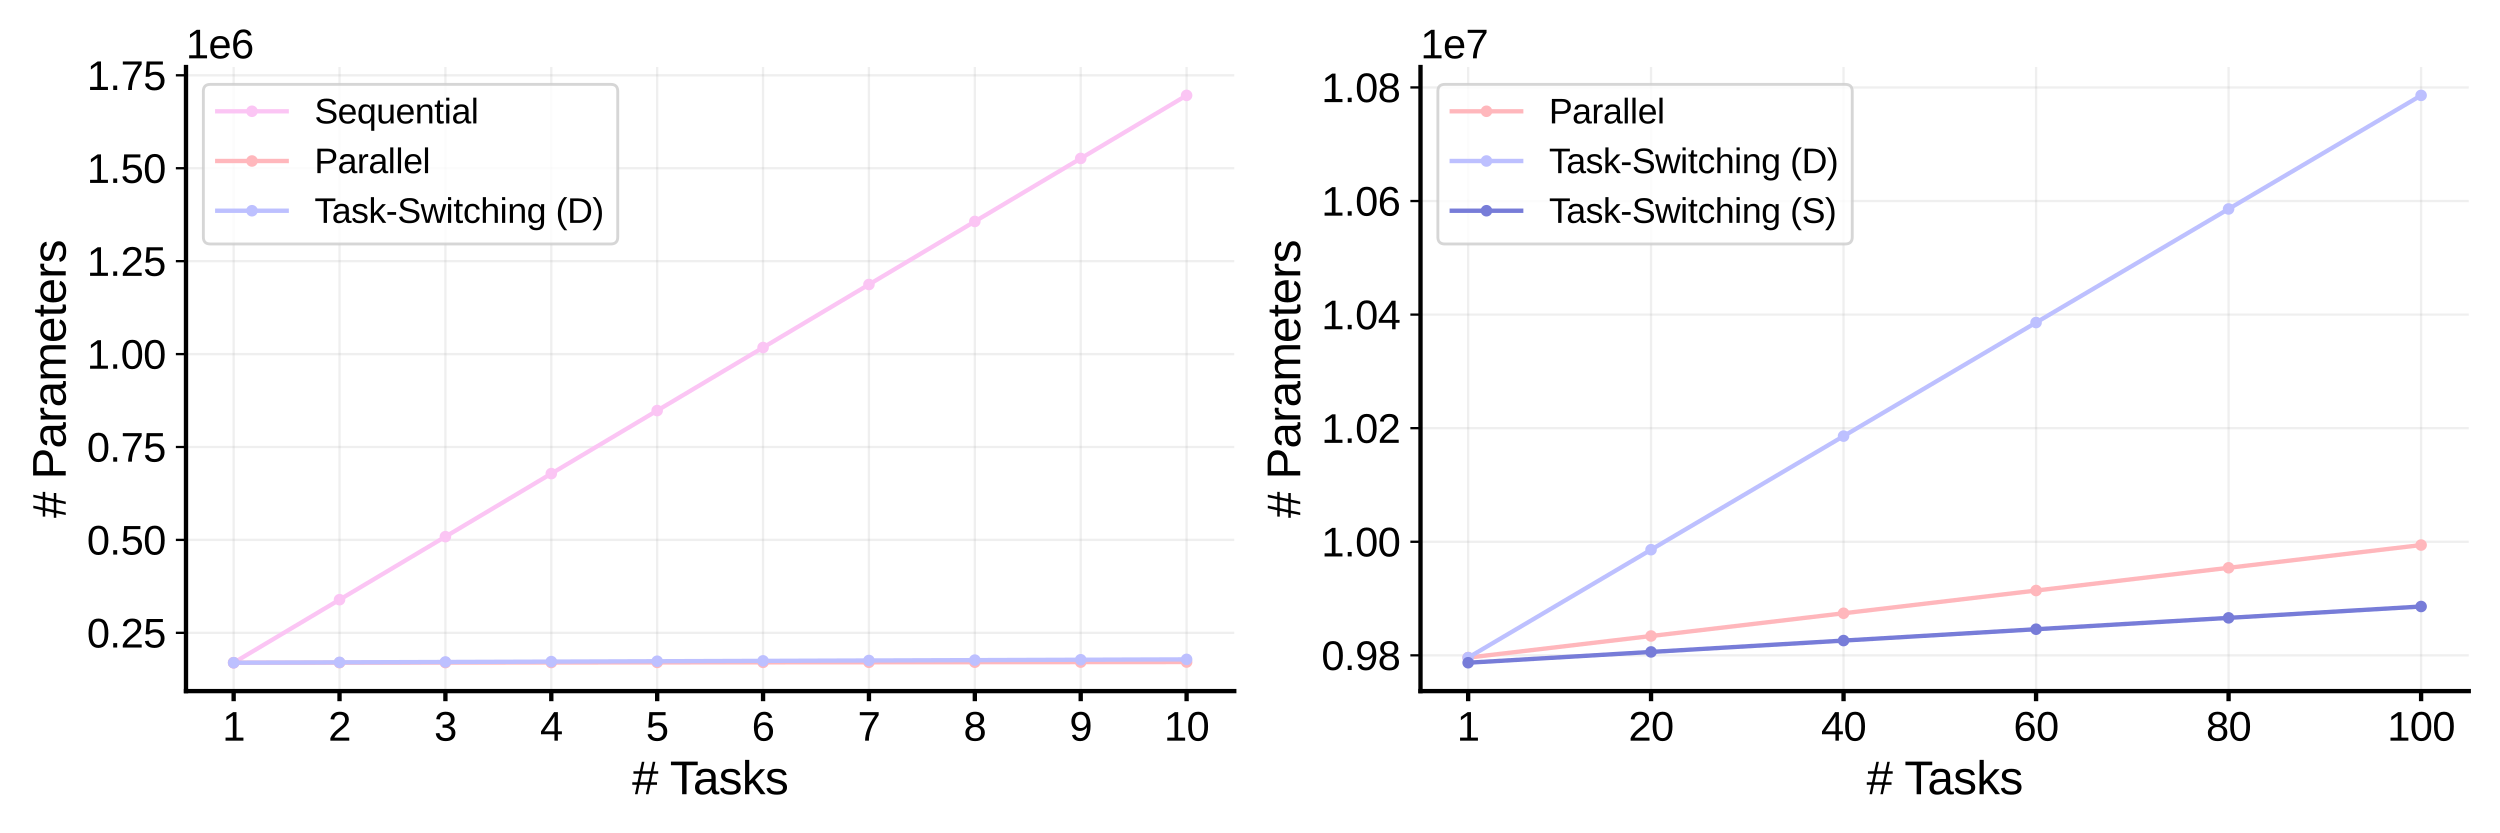 <?xml version="1.0" encoding="utf-8" standalone="no"?>
<!DOCTYPE svg PUBLIC "-//W3C//DTD SVG 1.1//EN"
  "http://www.w3.org/Graphics/SVG/1.1/DTD/svg11.dtd">
<svg xmlns:xlink="http://www.w3.org/1999/xlink" width="864pt" height="288pt" viewBox="0 0 864 288" xmlns="http://www.w3.org/2000/svg" version="1.1">
 <defs>
  <style type="text/css">*{stroke-linejoin: round; stroke-linecap: butt}</style>
 </defs>
 <g id="figure_1">
  <g id="patch_1">
   <path d="M 0 288 
L 864 288 
L 864 0 
L 0 0 
z
" style="fill: #ffffff"/>
  </g>
  <g id="axes_1">
   <g id="patch_2">
    <path d="M 64.28 238.84 
L 426.555 238.84 
L 426.555 23.16 
L 64.28 23.16 
z
" style="fill: #ffffff"/>
   </g>
   <g id="matplotlib.axis_1">
    <g id="xtick_1">
     <g id="line2d_1">
      <path d="M 80.747 238.84 
L 80.747 23.16 
" clip-path="url(#pcd65e4acd0)" style="fill: none; stroke: #b0b0b0; stroke-opacity: 0.2; stroke-width: 0.8; stroke-linecap: square"/>
     </g>
     <g id="line2d_2">
      <defs>
       <path id="m8535c98b7e" d="M 0 0 
L 0 3.5 
" style="stroke: #000000; stroke-width: 1.5"/>
      </defs>
      <g>
       <use xlink:href="#m8535c98b7e" x="80.747" y="238.84" style="stroke: #000000; stroke-width: 1.5"/>
      </g>
     </g>
     <g id="text_1">
      <!-- 1 -->
      <g transform="translate(76.854 255.986) scale(0.14 -0.14)">
       <defs>
        <path id="LiberationSans-31" d="M 488 0 
L 488 478 
L 1609 478 
L 1609 3866 
L 616 3156 
L 616 3688 
L 1656 4403 
L 2175 4403 
L 2175 478 
L 3247 478 
L 3247 0 
L 488 0 
z
" transform="scale(0.016)"/>
       </defs>
       <use xlink:href="#LiberationSans-31"/>
      </g>
     </g>
    </g>
    <g id="xtick_2">
     <g id="line2d_3">
      <path d="M 117.34 238.84 
L 117.34 23.16 
" clip-path="url(#pcd65e4acd0)" style="fill: none; stroke: #b0b0b0; stroke-opacity: 0.2; stroke-width: 0.8; stroke-linecap: square"/>
     </g>
     <g id="line2d_4">
      <g>
       <use xlink:href="#m8535c98b7e" x="117.34" y="238.84" style="stroke: #000000; stroke-width: 1.5"/>
      </g>
     </g>
     <g id="text_2">
      <!-- 2 -->
      <g transform="translate(113.448 255.986) scale(0.14 -0.14)">
       <defs>
        <path id="LiberationSans-32" d="M 322 0 
L 322 397 
Q 481 763 711 1042 
Q 941 1322 1194 1548 
Q 1447 1775 1695 1969 
Q 1944 2163 2144 2356 
Q 2344 2550 2467 2762 
Q 2591 2975 2591 3244 
Q 2591 3606 2378 3806 
Q 2166 4006 1788 4006 
Q 1428 4006 1195 3811 
Q 963 3616 922 3263 
L 347 3316 
Q 409 3844 795 4156 
Q 1181 4469 1788 4469 
Q 2453 4469 2811 4155 
Q 3169 3841 3169 3263 
Q 3169 3006 3051 2753 
Q 2934 2500 2703 2247 
Q 2472 1994 1819 1463 
Q 1459 1169 1246 933 
Q 1034 697 941 478 
L 3238 478 
L 3238 0 
L 322 0 
z
" transform="scale(0.016)"/>
       </defs>
       <use xlink:href="#LiberationSans-32"/>
      </g>
     </g>
    </g>
    <g id="xtick_3">
     <g id="line2d_5">
      <path d="M 153.934 238.84 
L 153.934 23.16 
" clip-path="url(#pcd65e4acd0)" style="fill: none; stroke: #b0b0b0; stroke-opacity: 0.2; stroke-width: 0.8; stroke-linecap: square"/>
     </g>
     <g id="line2d_6">
      <g>
       <use xlink:href="#m8535c98b7e" x="153.934" y="238.84" style="stroke: #000000; stroke-width: 1.5"/>
      </g>
     </g>
     <g id="text_3">
      <!-- 3 -->
      <g transform="translate(150.041 255.986) scale(0.14 -0.14)">
       <defs>
        <path id="LiberationSans-33" d="M 3278 1216 
Q 3278 606 2890 271 
Q 2503 -63 1784 -63 
Q 1116 -63 717 239 
Q 319 541 244 1131 
L 825 1184 
Q 938 403 1784 403 
Q 2209 403 2451 612 
Q 2694 822 2694 1234 
Q 2694 1594 2417 1795 
Q 2141 1997 1619 1997 
L 1300 1997 
L 1300 2484 
L 1606 2484 
Q 2069 2484 2323 2686 
Q 2578 2888 2578 3244 
Q 2578 3597 2370 3801 
Q 2163 4006 1753 4006 
Q 1381 4006 1151 3815 
Q 922 3625 884 3278 
L 319 3322 
Q 381 3863 767 4166 
Q 1153 4469 1759 4469 
Q 2422 4469 2789 4161 
Q 3156 3853 3156 3303 
Q 3156 2881 2920 2617 
Q 2684 2353 2234 2259 
L 2234 2247 
Q 2728 2194 3003 1916 
Q 3278 1638 3278 1216 
z
" transform="scale(0.016)"/>
       </defs>
       <use xlink:href="#LiberationSans-33"/>
      </g>
     </g>
    </g>
    <g id="xtick_4">
     <g id="line2d_7">
      <path d="M 190.527 238.84 
L 190.527 23.16 
" clip-path="url(#pcd65e4acd0)" style="fill: none; stroke: #b0b0b0; stroke-opacity: 0.2; stroke-width: 0.8; stroke-linecap: square"/>
     </g>
     <g id="line2d_8">
      <g>
       <use xlink:href="#m8535c98b7e" x="190.527" y="238.84" style="stroke: #000000; stroke-width: 1.5"/>
      </g>
     </g>
     <g id="text_4">
      <!-- 4 -->
      <g transform="translate(186.635 255.986) scale(0.14 -0.14)">
       <defs>
        <path id="LiberationSans-34" d="M 2753 997 
L 2753 0 
L 2222 0 
L 2222 997 
L 147 997 
L 147 1434 
L 2163 4403 
L 2753 4403 
L 2753 1441 
L 3372 1441 
L 3372 997 
L 2753 997 
z
M 2222 3769 
Q 2216 3750 2134 3603 
Q 2053 3456 2013 3397 
L 884 1734 
L 716 1503 
L 666 1441 
L 2222 1441 
L 2222 3769 
z
" transform="scale(0.016)"/>
       </defs>
       <use xlink:href="#LiberationSans-34"/>
      </g>
     </g>
    </g>
    <g id="xtick_5">
     <g id="line2d_9">
      <path d="M 227.121 238.84 
L 227.121 23.16 
" clip-path="url(#pcd65e4acd0)" style="fill: none; stroke: #b0b0b0; stroke-opacity: 0.2; stroke-width: 0.8; stroke-linecap: square"/>
     </g>
     <g id="line2d_10">
      <g>
       <use xlink:href="#m8535c98b7e" x="227.121" y="238.84" style="stroke: #000000; stroke-width: 1.5"/>
      </g>
     </g>
     <g id="text_5">
      <!-- 5 -->
      <g transform="translate(223.228 255.986) scale(0.14 -0.14)">
       <defs>
        <path id="LiberationSans-35" d="M 3291 1434 
Q 3291 738 2877 337 
Q 2463 -63 1728 -63 
Q 1113 -63 734 206 
Q 356 475 256 984 
L 825 1050 
Q 1003 397 1741 397 
Q 2194 397 2450 670 
Q 2706 944 2706 1422 
Q 2706 1838 2448 2094 
Q 2191 2350 1753 2350 
Q 1525 2350 1328 2278 
Q 1131 2206 934 2034 
L 384 2034 
L 531 4403 
L 3034 4403 
L 3034 3925 
L 1044 3925 
L 959 2528 
Q 1325 2809 1869 2809 
Q 2519 2809 2905 2428 
Q 3291 2047 3291 1434 
z
" transform="scale(0.016)"/>
       </defs>
       <use xlink:href="#LiberationSans-35"/>
      </g>
     </g>
    </g>
    <g id="xtick_6">
     <g id="line2d_11">
      <path d="M 263.714 238.84 
L 263.714 23.16 
" clip-path="url(#pcd65e4acd0)" style="fill: none; stroke: #b0b0b0; stroke-opacity: 0.2; stroke-width: 0.8; stroke-linecap: square"/>
     </g>
     <g id="line2d_12">
      <g>
       <use xlink:href="#m8535c98b7e" x="263.714" y="238.84" style="stroke: #000000; stroke-width: 1.5"/>
      </g>
     </g>
     <g id="text_6">
      <!-- 6 -->
      <g transform="translate(259.822 255.986) scale(0.14 -0.14)">
       <defs>
        <path id="LiberationSans-36" d="M 3278 1441 
Q 3278 744 2900 340 
Q 2522 -63 1856 -63 
Q 1113 -63 719 490 
Q 325 1044 325 2100 
Q 325 3244 734 3856 
Q 1144 4469 1900 4469 
Q 2897 4469 3156 3572 
L 2619 3475 
Q 2453 4013 1894 4013 
Q 1413 4013 1148 3564 
Q 884 3116 884 2266 
Q 1038 2550 1316 2698 
Q 1594 2847 1953 2847 
Q 2563 2847 2920 2465 
Q 3278 2084 3278 1441 
z
M 2706 1416 
Q 2706 1894 2472 2153 
Q 2238 2413 1819 2413 
Q 1425 2413 1183 2183 
Q 941 1953 941 1550 
Q 941 1041 1192 716 
Q 1444 391 1838 391 
Q 2244 391 2475 664 
Q 2706 938 2706 1416 
z
" transform="scale(0.016)"/>
       </defs>
       <use xlink:href="#LiberationSans-36"/>
      </g>
     </g>
    </g>
    <g id="xtick_7">
     <g id="line2d_13">
      <path d="M 300.308 238.84 
L 300.308 23.16 
" clip-path="url(#pcd65e4acd0)" style="fill: none; stroke: #b0b0b0; stroke-opacity: 0.2; stroke-width: 0.8; stroke-linecap: square"/>
     </g>
     <g id="line2d_14">
      <g>
       <use xlink:href="#m8535c98b7e" x="300.308" y="238.84" style="stroke: #000000; stroke-width: 1.5"/>
      </g>
     </g>
     <g id="text_7">
      <!-- 7 -->
      <g transform="translate(296.415 255.986) scale(0.14 -0.14)">
       <defs>
        <path id="LiberationSans-37" d="M 3238 3947 
Q 2563 2916 2284 2331 
Q 2006 1747 1867 1178 
Q 1728 609 1728 0 
L 1141 0 
Q 1141 844 1498 1776 
Q 1856 2709 2694 3925 
L 328 3925 
L 328 4403 
L 3238 4403 
L 3238 3947 
z
" transform="scale(0.016)"/>
       </defs>
       <use xlink:href="#LiberationSans-37"/>
      </g>
     </g>
    </g>
    <g id="xtick_8">
     <g id="line2d_15">
      <path d="M 336.901 238.84 
L 336.901 23.16 
" clip-path="url(#pcd65e4acd0)" style="fill: none; stroke: #b0b0b0; stroke-opacity: 0.2; stroke-width: 0.8; stroke-linecap: square"/>
     </g>
     <g id="line2d_16">
      <g>
       <use xlink:href="#m8535c98b7e" x="336.901" y="238.84" style="stroke: #000000; stroke-width: 1.5"/>
      </g>
     </g>
     <g id="text_8">
      <!-- 8 -->
      <g transform="translate(333.008 255.986) scale(0.14 -0.14)">
       <defs>
        <path id="LiberationSans-38" d="M 3281 1228 
Q 3281 619 2893 278 
Q 2506 -63 1781 -63 
Q 1075 -63 676 271 
Q 278 606 278 1222 
Q 278 1653 525 1947 
Q 772 2241 1156 2303 
L 1156 2316 
Q 797 2400 589 2681 
Q 381 2963 381 3341 
Q 381 3844 757 4156 
Q 1134 4469 1769 4469 
Q 2419 4469 2795 4162 
Q 3172 3856 3172 3334 
Q 3172 2956 2962 2675 
Q 2753 2394 2391 2322 
L 2391 2309 
Q 2813 2241 3047 1952 
Q 3281 1663 3281 1228 
z
M 2588 3303 
Q 2588 4050 1769 4050 
Q 1372 4050 1164 3862 
Q 956 3675 956 3303 
Q 956 2925 1170 2726 
Q 1384 2528 1775 2528 
Q 2172 2528 2380 2711 
Q 2588 2894 2588 3303 
z
M 2697 1281 
Q 2697 1691 2453 1898 
Q 2209 2106 1769 2106 
Q 1341 2106 1100 1882 
Q 859 1659 859 1269 
Q 859 359 1788 359 
Q 2247 359 2472 579 
Q 2697 800 2697 1281 
z
" transform="scale(0.016)"/>
       </defs>
       <use xlink:href="#LiberationSans-38"/>
      </g>
     </g>
    </g>
    <g id="xtick_9">
     <g id="line2d_17">
      <path d="M 373.495 238.84 
L 373.495 23.16 
" clip-path="url(#pcd65e4acd0)" style="fill: none; stroke: #b0b0b0; stroke-opacity: 0.2; stroke-width: 0.8; stroke-linecap: square"/>
     </g>
     <g id="line2d_18">
      <g>
       <use xlink:href="#m8535c98b7e" x="373.495" y="238.84" style="stroke: #000000; stroke-width: 1.5"/>
      </g>
     </g>
     <g id="text_9">
      <!-- 9 -->
      <g transform="translate(369.602 255.986) scale(0.14 -0.14)">
       <defs>
        <path id="LiberationSans-39" d="M 3256 2291 
Q 3256 1156 2842 546 
Q 2428 -63 1663 -63 
Q 1147 -63 836 154 
Q 525 372 391 856 
L 928 941 
Q 1097 391 1672 391 
Q 2156 391 2422 841 
Q 2688 1291 2700 2125 
Q 2575 1844 2272 1673 
Q 1969 1503 1606 1503 
Q 1013 1503 656 1909 
Q 300 2316 300 2988 
Q 300 3678 687 4073 
Q 1075 4469 1766 4469 
Q 2500 4469 2878 3925 
Q 3256 3381 3256 2291 
z
M 2644 2834 
Q 2644 3366 2400 3689 
Q 2156 4013 1747 4013 
Q 1341 4013 1106 3736 
Q 872 3459 872 2988 
Q 872 2506 1106 2226 
Q 1341 1947 1741 1947 
Q 1984 1947 2193 2058 
Q 2403 2169 2523 2372 
Q 2644 2575 2644 2834 
z
" transform="scale(0.016)"/>
       </defs>
       <use xlink:href="#LiberationSans-39"/>
      </g>
     </g>
    </g>
    <g id="xtick_10">
     <g id="line2d_19">
      <path d="M 410.088 238.84 
L 410.088 23.16 
" clip-path="url(#pcd65e4acd0)" style="fill: none; stroke: #b0b0b0; stroke-opacity: 0.2; stroke-width: 0.8; stroke-linecap: square"/>
     </g>
     <g id="line2d_20">
      <g>
       <use xlink:href="#m8535c98b7e" x="410.088" y="238.84" style="stroke: #000000; stroke-width: 1.5"/>
      </g>
     </g>
     <g id="text_10">
      <!-- 10 -->
      <g transform="translate(402.303 255.986) scale(0.14 -0.14)">
       <defs>
        <path id="LiberationSans-30" d="M 3309 2203 
Q 3309 1100 2920 518 
Q 2531 -63 1772 -63 
Q 1013 -63 631 515 
Q 250 1094 250 2203 
Q 250 3338 620 3903 
Q 991 4469 1791 4469 
Q 2569 4469 2939 3897 
Q 3309 3325 3309 2203 
z
M 2738 2203 
Q 2738 3156 2517 3584 
Q 2297 4013 1791 4013 
Q 1272 4013 1045 3591 
Q 819 3169 819 2203 
Q 819 1266 1048 831 
Q 1278 397 1778 397 
Q 2275 397 2506 840 
Q 2738 1284 2738 2203 
z
" transform="scale(0.016)"/>
       </defs>
       <use xlink:href="#LiberationSans-31"/>
       <use xlink:href="#LiberationSans-30" x="55.615"/>
      </g>
     </g>
    </g>
    <g id="text_11">
     <!-- # Tasks -->
     <g transform="translate(218.441 274.486) scale(0.16 -0.16)">
      <defs>
       <path id="LiberationSans-23" d="M 2800 2766 
L 2556 1613 
L 3369 1613 
L 3369 1275 
L 2484 1275 
L 2209 0 
L 1866 0 
L 2134 1275 
L 1000 1275 
L 738 0 
L 394 0 
L 656 1275 
L 28 1275 
L 28 1613 
L 731 1613 
L 975 2766 
L 188 2766 
L 188 3103 
L 1044 3103 
L 1322 4378 
L 1666 4378 
L 1391 3103 
L 2525 3103 
L 2800 4378 
L 3144 4378 
L 2869 3103 
L 3528 3103 
L 3528 2766 
L 2800 2766 
z
M 1328 2766 
L 1078 1613 
L 2209 1613 
L 2453 2766 
L 1328 2766 
z
" transform="scale(0.016)"/>
       <path id="LiberationSans-20" transform="scale(0.016)"/>
       <path id="LiberationSans-54" d="M 2250 3916 
L 2250 0 
L 1656 0 
L 1656 3916 
L 144 3916 
L 144 4403 
L 3763 4403 
L 3763 3916 
L 2250 3916 
z
" transform="scale(0.016)"/>
       <path id="LiberationSans-61" d="M 1294 -63 
Q 784 -63 528 206 
Q 272 475 272 944 
Q 272 1469 617 1750 
Q 963 2031 1731 2050 
L 2491 2063 
L 2491 2247 
Q 2491 2659 2316 2837 
Q 2141 3016 1766 3016 
Q 1388 3016 1216 2887 
Q 1044 2759 1009 2478 
L 422 2531 
Q 566 3444 1778 3444 
Q 2416 3444 2737 3151 
Q 3059 2859 3059 2306 
L 3059 850 
Q 3059 600 3125 473 
Q 3191 347 3375 347 
Q 3456 347 3559 369 
L 3559 19 
Q 3347 -31 3125 -31 
Q 2813 -31 2670 133 
Q 2528 297 2509 647 
L 2491 647 
Q 2275 259 1989 98 
Q 1703 -63 1294 -63 
z
M 1422 359 
Q 1731 359 1972 500 
Q 2213 641 2352 886 
Q 2491 1131 2491 1391 
L 2491 1669 
L 1875 1656 
Q 1478 1650 1273 1575 
Q 1069 1500 959 1344 
Q 850 1188 850 934 
Q 850 659 998 509 
Q 1147 359 1422 359 
z
" transform="scale(0.016)"/>
       <path id="LiberationSans-73" d="M 2969 934 
Q 2969 456 2608 196 
Q 2247 -63 1597 -63 
Q 966 -63 623 145 
Q 281 353 178 794 
L 675 891 
Q 747 619 972 492 
Q 1197 366 1597 366 
Q 2025 366 2223 497 
Q 2422 628 2422 891 
Q 2422 1091 2284 1216 
Q 2147 1341 1841 1422 
L 1438 1528 
Q 953 1653 748 1773 
Q 544 1894 428 2066 
Q 313 2238 313 2488 
Q 313 2950 642 3192 
Q 972 3434 1603 3434 
Q 2163 3434 2492 3237 
Q 2822 3041 2909 2606 
L 2403 2544 
Q 2356 2769 2151 2889 
Q 1947 3009 1603 3009 
Q 1222 3009 1040 2893 
Q 859 2778 859 2544 
Q 859 2400 934 2306 
Q 1009 2213 1156 2147 
Q 1303 2081 1775 1966 
Q 2222 1853 2419 1758 
Q 2616 1663 2730 1547 
Q 2844 1431 2906 1279 
Q 2969 1128 2969 934 
z
" transform="scale(0.016)"/>
       <path id="LiberationSans-6b" d="M 2550 0 
L 1406 1544 
L 994 1203 
L 994 0 
L 431 0 
L 431 4638 
L 994 4638 
L 994 1741 
L 2478 3381 
L 3138 3381 
L 1766 1928 
L 3209 0 
L 2550 0 
z
" transform="scale(0.016)"/>
      </defs>
      <use xlink:href="#LiberationSans-23"/>
      <use xlink:href="#LiberationSans-20" x="55.615"/>
      <use xlink:href="#LiberationSans-54" x="81.648"/>
      <use xlink:href="#LiberationSans-61" x="131.607"/>
      <use xlink:href="#LiberationSans-73" x="187.223"/>
      <use xlink:href="#LiberationSans-6b" x="237.223"/>
      <use xlink:href="#LiberationSans-73" x="287.223"/>
     </g>
    </g>
   </g>
   <g id="matplotlib.axis_2">
    <g id="ytick_1">
     <g id="line2d_21">
      <path d="M 64.28 218.709 
L 426.555 218.709 
" clip-path="url(#pcd65e4acd0)" style="fill: none; stroke: #b0b0b0; stroke-opacity: 0.2; stroke-width: 0.8; stroke-linecap: square"/>
     </g>
     <g id="line2d_22">
      <defs>
       <path id="m7883a341b0" d="M 0 0 
L -3.5 0 
" style="stroke: #000000; stroke-width: 0.8"/>
      </defs>
      <g>
       <use xlink:href="#m7883a341b0" x="64.28" y="218.709" style="stroke: #000000; stroke-width: 0.8"/>
      </g>
     </g>
     <g id="text_12">
      <!-- 0.25 -->
      <g transform="translate(30.035 223.782) scale(0.14 -0.14)">
       <defs>
        <path id="LiberationSans-2e" d="M 584 0 
L 584 684 
L 1194 684 
L 1194 0 
L 584 0 
z
" transform="scale(0.016)"/>
       </defs>
       <use xlink:href="#LiberationSans-30"/>
       <use xlink:href="#LiberationSans-2e" x="55.615"/>
       <use xlink:href="#LiberationSans-32" x="83.398"/>
       <use xlink:href="#LiberationSans-35" x="139.014"/>
      </g>
     </g>
    </g>
    <g id="ytick_2">
     <g id="line2d_23">
      <path d="M 64.28 186.596 
L 426.555 186.596 
" clip-path="url(#pcd65e4acd0)" style="fill: none; stroke: #b0b0b0; stroke-opacity: 0.2; stroke-width: 0.8; stroke-linecap: square"/>
     </g>
     <g id="line2d_24">
      <g>
       <use xlink:href="#m7883a341b0" x="64.28" y="186.596" style="stroke: #000000; stroke-width: 0.8"/>
      </g>
     </g>
     <g id="text_13">
      <!-- 0.50 -->
      <g transform="translate(30.035 191.668) scale(0.14 -0.14)">
       <use xlink:href="#LiberationSans-30"/>
       <use xlink:href="#LiberationSans-2e" x="55.615"/>
       <use xlink:href="#LiberationSans-35" x="83.398"/>
       <use xlink:href="#LiberationSans-30" x="139.014"/>
      </g>
     </g>
    </g>
    <g id="ytick_3">
     <g id="line2d_25">
      <path d="M 64.28 154.482 
L 426.555 154.482 
" clip-path="url(#pcd65e4acd0)" style="fill: none; stroke: #b0b0b0; stroke-opacity: 0.2; stroke-width: 0.8; stroke-linecap: square"/>
     </g>
     <g id="line2d_26">
      <g>
       <use xlink:href="#m7883a341b0" x="64.28" y="154.482" style="stroke: #000000; stroke-width: 0.8"/>
      </g>
     </g>
     <g id="text_14">
      <!-- 0.75 -->
      <g transform="translate(30.035 159.555) scale(0.14 -0.14)">
       <use xlink:href="#LiberationSans-30"/>
       <use xlink:href="#LiberationSans-2e" x="55.615"/>
       <use xlink:href="#LiberationSans-37" x="83.398"/>
       <use xlink:href="#LiberationSans-35" x="139.014"/>
      </g>
     </g>
    </g>
    <g id="ytick_4">
     <g id="line2d_27">
      <path d="M 64.28 122.369 
L 426.555 122.369 
" clip-path="url(#pcd65e4acd0)" style="fill: none; stroke: #b0b0b0; stroke-opacity: 0.2; stroke-width: 0.8; stroke-linecap: square"/>
     </g>
     <g id="line2d_28">
      <g>
       <use xlink:href="#m7883a341b0" x="64.28" y="122.369" style="stroke: #000000; stroke-width: 0.8"/>
      </g>
     </g>
     <g id="text_15">
      <!-- 1.00 -->
      <g transform="translate(30.035 127.442) scale(0.14 -0.14)">
       <use xlink:href="#LiberationSans-31"/>
       <use xlink:href="#LiberationSans-2e" x="55.615"/>
       <use xlink:href="#LiberationSans-30" x="83.398"/>
       <use xlink:href="#LiberationSans-30" x="139.014"/>
      </g>
     </g>
    </g>
    <g id="ytick_5">
     <g id="line2d_29">
      <path d="M 64.28 90.256 
L 426.555 90.256 
" clip-path="url(#pcd65e4acd0)" style="fill: none; stroke: #b0b0b0; stroke-opacity: 0.2; stroke-width: 0.8; stroke-linecap: square"/>
     </g>
     <g id="line2d_30">
      <g>
       <use xlink:href="#m7883a341b0" x="64.28" y="90.256" style="stroke: #000000; stroke-width: 0.8"/>
      </g>
     </g>
     <g id="text_16">
      <!-- 1.25 -->
      <g transform="translate(30.035 95.329) scale(0.14 -0.14)">
       <use xlink:href="#LiberationSans-31"/>
       <use xlink:href="#LiberationSans-2e" x="55.615"/>
       <use xlink:href="#LiberationSans-32" x="83.398"/>
       <use xlink:href="#LiberationSans-35" x="139.014"/>
      </g>
     </g>
    </g>
    <g id="ytick_6">
     <g id="line2d_31">
      <path d="M 64.28 58.143 
L 426.555 58.143 
" clip-path="url(#pcd65e4acd0)" style="fill: none; stroke: #b0b0b0; stroke-opacity: 0.2; stroke-width: 0.8; stroke-linecap: square"/>
     </g>
     <g id="line2d_32">
      <g>
       <use xlink:href="#m7883a341b0" x="64.28" y="58.143" style="stroke: #000000; stroke-width: 0.8"/>
      </g>
     </g>
     <g id="text_17">
      <!-- 1.50 -->
      <g transform="translate(30.035 63.216) scale(0.14 -0.14)">
       <use xlink:href="#LiberationSans-31"/>
       <use xlink:href="#LiberationSans-2e" x="55.615"/>
       <use xlink:href="#LiberationSans-35" x="83.398"/>
       <use xlink:href="#LiberationSans-30" x="139.014"/>
      </g>
     </g>
    </g>
    <g id="ytick_7">
     <g id="line2d_33">
      <path d="M 64.28 26.03 
L 426.555 26.03 
" clip-path="url(#pcd65e4acd0)" style="fill: none; stroke: #b0b0b0; stroke-opacity: 0.2; stroke-width: 0.8; stroke-linecap: square"/>
     </g>
     <g id="line2d_34">
      <g>
       <use xlink:href="#m7883a341b0" x="64.28" y="26.03" style="stroke: #000000; stroke-width: 0.8"/>
      </g>
     </g>
     <g id="text_18">
      <!-- 1.75 -->
      <g transform="translate(30.035 31.103) scale(0.14 -0.14)">
       <use xlink:href="#LiberationSans-31"/>
       <use xlink:href="#LiberationSans-2e" x="55.615"/>
       <use xlink:href="#LiberationSans-37" x="83.398"/>
       <use xlink:href="#LiberationSans-35" x="139.014"/>
      </g>
     </g>
    </g>
    <g id="text_19">
     <!-- # Parameters -->
     <g transform="translate(22.715 179.016) rotate(-90) scale(0.16 -0.16)">
      <defs>
       <path id="LiberationSans-50" d="M 3931 3078 
Q 3931 2453 3523 2084 
Q 3116 1716 2416 1716 
L 1122 1716 
L 1122 0 
L 525 0 
L 525 4403 
L 2378 4403 
Q 3119 4403 3525 4056 
Q 3931 3709 3931 3078 
z
M 3331 3072 
Q 3331 3925 2306 3925 
L 1122 3925 
L 1122 2188 
L 2331 2188 
Q 3331 2188 3331 3072 
z
" transform="scale(0.016)"/>
       <path id="LiberationSans-72" d="M 444 0 
L 444 2594 
Q 444 2950 425 3381 
L 956 3381 
Q 981 2806 981 2691 
L 994 2691 
Q 1128 3125 1303 3284 
Q 1478 3444 1797 3444 
Q 1909 3444 2025 3413 
L 2025 2897 
Q 1913 2928 1725 2928 
Q 1375 2928 1190 2626 
Q 1006 2325 1006 1763 
L 1006 0 
L 444 0 
z
" transform="scale(0.016)"/>
       <path id="LiberationSans-6d" d="M 2400 0 
L 2400 2144 
Q 2400 2634 2265 2821 
Q 2131 3009 1781 3009 
Q 1422 3009 1212 2734 
Q 1003 2459 1003 1959 
L 1003 0 
L 444 0 
L 444 2659 
Q 444 3250 425 3381 
L 956 3381 
Q 959 3366 962 3297 
Q 966 3228 970 3139 
Q 975 3050 981 2803 
L 991 2803 
Q 1172 3163 1406 3303 
Q 1641 3444 1978 3444 
Q 2363 3444 2586 3291 
Q 2809 3138 2897 2803 
L 2906 2803 
Q 3081 3144 3329 3294 
Q 3578 3444 3931 3444 
Q 4444 3444 4676 3166 
Q 4909 2888 4909 2253 
L 4909 0 
L 4353 0 
L 4353 2144 
Q 4353 2634 4218 2821 
Q 4084 3009 3734 3009 
Q 3366 3009 3161 2736 
Q 2956 2463 2956 1959 
L 2956 0 
L 2400 0 
z
" transform="scale(0.016)"/>
       <path id="LiberationSans-65" d="M 863 1572 
Q 863 991 1103 675 
Q 1344 359 1806 359 
Q 2172 359 2392 506 
Q 2613 653 2691 878 
L 3184 738 
Q 2881 -63 1806 -63 
Q 1056 -63 664 384 
Q 272 831 272 1713 
Q 272 2550 664 2997 
Q 1056 3444 1784 3444 
Q 3275 3444 3275 1647 
L 3275 1572 
L 863 1572 
z
M 2694 2003 
Q 2647 2538 2422 2783 
Q 2197 3028 1775 3028 
Q 1366 3028 1127 2754 
Q 888 2481 869 2003 
L 2694 2003 
z
" transform="scale(0.016)"/>
       <path id="LiberationSans-74" d="M 1731 25 
Q 1453 -50 1163 -50 
Q 488 -50 488 716 
L 488 2972 
L 97 2972 
L 97 3381 
L 509 3381 
L 675 4138 
L 1050 4138 
L 1050 3381 
L 1675 3381 
L 1675 2972 
L 1050 2972 
L 1050 838 
Q 1050 594 1129 495 
Q 1209 397 1406 397 
Q 1519 397 1731 441 
L 1731 25 
z
" transform="scale(0.016)"/>
      </defs>
      <use xlink:href="#LiberationSans-23"/>
      <use xlink:href="#LiberationSans-20" x="55.615"/>
      <use xlink:href="#LiberationSans-50" x="83.398"/>
      <use xlink:href="#LiberationSans-61" x="150.098"/>
      <use xlink:href="#LiberationSans-72" x="205.713"/>
      <use xlink:href="#LiberationSans-61" x="239.014"/>
      <use xlink:href="#LiberationSans-6d" x="294.629"/>
      <use xlink:href="#LiberationSans-65" x="377.93"/>
      <use xlink:href="#LiberationSans-74" x="433.545"/>
      <use xlink:href="#LiberationSans-65" x="461.328"/>
      <use xlink:href="#LiberationSans-72" x="516.943"/>
      <use xlink:href="#LiberationSans-73" x="550.244"/>
     </g>
    </g>
    <g id="text_20">
     <!-- 1e6 -->
     <g transform="translate(64.28 20.16) scale(0.14 -0.14)">
      <use xlink:href="#LiberationSans-31"/>
      <use xlink:href="#LiberationSans-65" x="55.615"/>
      <use xlink:href="#LiberationSans-36" x="111.23"/>
     </g>
    </g>
   </g>
   <g id="line2d_35">
    <path d="M 80.747 229.036 
L 117.34 207.25 
L 153.934 185.464 
L 190.527 163.679 
L 227.121 141.893 
L 263.714 120.107 
L 300.308 98.321 
L 336.901 76.535 
L 373.495 54.749 
L 410.088 32.964 
" clip-path="url(#pcd65e4acd0)" style="fill: none; stroke: #fbc5f4; stroke-width: 1.5; stroke-linecap: square"/>
    <defs>
     <path id="m18245964f3" d="M 0 1.5 
C 0.398 1.5 0.779 1.342 1.061 1.061 
C 1.342 0.779 1.5 0.398 1.5 0 
C 1.5 -0.398 1.342 -0.779 1.061 -1.061 
C 0.779 -1.342 0.398 -1.5 0 -1.5 
C -0.398 -1.5 -0.779 -1.342 -1.061 -1.061 
C -1.342 -0.779 -1.5 -0.398 -1.5 0 
C -1.5 0.398 -1.342 0.779 -1.061 1.061 
C -0.779 1.342 -0.398 1.5 0 1.5 
z
" style="stroke: #fbc5f4"/>
    </defs>
    <g clip-path="url(#pcd65e4acd0)">
     <use xlink:href="#m18245964f3" x="80.747" y="229.036" style="fill: #fbc5f4; stroke: #fbc5f4"/>
     <use xlink:href="#m18245964f3" x="117.34" y="207.25" style="fill: #fbc5f4; stroke: #fbc5f4"/>
     <use xlink:href="#m18245964f3" x="153.934" y="185.464" style="fill: #fbc5f4; stroke: #fbc5f4"/>
     <use xlink:href="#m18245964f3" x="190.527" y="163.679" style="fill: #fbc5f4; stroke: #fbc5f4"/>
     <use xlink:href="#m18245964f3" x="227.121" y="141.893" style="fill: #fbc5f4; stroke: #fbc5f4"/>
     <use xlink:href="#m18245964f3" x="263.714" y="120.107" style="fill: #fbc5f4; stroke: #fbc5f4"/>
     <use xlink:href="#m18245964f3" x="300.308" y="98.321" style="fill: #fbc5f4; stroke: #fbc5f4"/>
     <use xlink:href="#m18245964f3" x="336.901" y="76.535" style="fill: #fbc5f4; stroke: #fbc5f4"/>
     <use xlink:href="#m18245964f3" x="373.495" y="54.749" style="fill: #fbc5f4; stroke: #fbc5f4"/>
     <use xlink:href="#m18245964f3" x="410.088" y="32.964" style="fill: #fbc5f4; stroke: #fbc5f4"/>
    </g>
   </g>
   <g id="line2d_36">
    <path d="M 80.747 229.036 
L 117.34 229.01 
L 153.934 228.984 
L 190.527 228.958 
L 227.121 228.932 
L 263.714 228.906 
L 300.308 228.88 
L 336.901 228.854 
L 373.495 228.829 
L 410.088 228.803 
" clip-path="url(#pcd65e4acd0)" style="fill: none; stroke: #ffb7bc; stroke-width: 1.5; stroke-linecap: square"/>
    <defs>
     <path id="m3f975b08b4" d="M 0 1.5 
C 0.398 1.5 0.779 1.342 1.061 1.061 
C 1.342 0.779 1.5 0.398 1.5 0 
C 1.5 -0.398 1.342 -0.779 1.061 -1.061 
C 0.779 -1.342 0.398 -1.5 0 -1.5 
C -0.398 -1.5 -0.779 -1.342 -1.061 -1.061 
C -1.342 -0.779 -1.5 -0.398 -1.5 0 
C -1.5 0.398 -1.342 0.779 -1.061 1.061 
C -0.779 1.342 -0.398 1.5 0 1.5 
z
" style="stroke: #ffb7bc"/>
    </defs>
    <g clip-path="url(#pcd65e4acd0)">
     <use xlink:href="#m3f975b08b4" x="80.747" y="229.036" style="fill: #ffb7bc; stroke: #ffb7bc"/>
     <use xlink:href="#m3f975b08b4" x="117.34" y="229.01" style="fill: #ffb7bc; stroke: #ffb7bc"/>
     <use xlink:href="#m3f975b08b4" x="153.934" y="228.984" style="fill: #ffb7bc; stroke: #ffb7bc"/>
     <use xlink:href="#m3f975b08b4" x="190.527" y="228.958" style="fill: #ffb7bc; stroke: #ffb7bc"/>
     <use xlink:href="#m3f975b08b4" x="227.121" y="228.932" style="fill: #ffb7bc; stroke: #ffb7bc"/>
     <use xlink:href="#m3f975b08b4" x="263.714" y="228.906" style="fill: #ffb7bc; stroke: #ffb7bc"/>
     <use xlink:href="#m3f975b08b4" x="300.308" y="228.88" style="fill: #ffb7bc; stroke: #ffb7bc"/>
     <use xlink:href="#m3f975b08b4" x="336.901" y="228.854" style="fill: #ffb7bc; stroke: #ffb7bc"/>
     <use xlink:href="#m3f975b08b4" x="373.495" y="228.829" style="fill: #ffb7bc; stroke: #ffb7bc"/>
     <use xlink:href="#m3f975b08b4" x="410.088" y="228.803" style="fill: #ffb7bc; stroke: #ffb7bc"/>
    </g>
   </g>
   <g id="line2d_37">
    <path d="M 80.747 229.036 
L 117.34 228.908 
L 153.934 228.779 
L 190.527 228.651 
L 227.121 228.523 
L 263.714 228.394 
L 300.308 228.266 
L 336.901 228.137 
L 373.495 228.009 
L 410.088 227.88 
" clip-path="url(#pcd65e4acd0)" style="fill: none; stroke: #bdc0ff; stroke-width: 1.5; stroke-linecap: square"/>
    <defs>
     <path id="m1d35aabad8" d="M 0 1.5 
C 0.398 1.5 0.779 1.342 1.061 1.061 
C 1.342 0.779 1.5 0.398 1.5 0 
C 1.5 -0.398 1.342 -0.779 1.061 -1.061 
C 0.779 -1.342 0.398 -1.5 0 -1.5 
C -0.398 -1.5 -0.779 -1.342 -1.061 -1.061 
C -1.342 -0.779 -1.5 -0.398 -1.5 0 
C -1.5 0.398 -1.342 0.779 -1.061 1.061 
C -0.779 1.342 -0.398 1.5 0 1.5 
z
" style="stroke: #bdc0ff"/>
    </defs>
    <g clip-path="url(#pcd65e4acd0)">
     <use xlink:href="#m1d35aabad8" x="80.747" y="229.036" style="fill: #bdc0ff; stroke: #bdc0ff"/>
     <use xlink:href="#m1d35aabad8" x="117.34" y="228.908" style="fill: #bdc0ff; stroke: #bdc0ff"/>
     <use xlink:href="#m1d35aabad8" x="153.934" y="228.779" style="fill: #bdc0ff; stroke: #bdc0ff"/>
     <use xlink:href="#m1d35aabad8" x="190.527" y="228.651" style="fill: #bdc0ff; stroke: #bdc0ff"/>
     <use xlink:href="#m1d35aabad8" x="227.121" y="228.523" style="fill: #bdc0ff; stroke: #bdc0ff"/>
     <use xlink:href="#m1d35aabad8" x="263.714" y="228.394" style="fill: #bdc0ff; stroke: #bdc0ff"/>
     <use xlink:href="#m1d35aabad8" x="300.308" y="228.266" style="fill: #bdc0ff; stroke: #bdc0ff"/>
     <use xlink:href="#m1d35aabad8" x="336.901" y="228.137" style="fill: #bdc0ff; stroke: #bdc0ff"/>
     <use xlink:href="#m1d35aabad8" x="373.495" y="228.009" style="fill: #bdc0ff; stroke: #bdc0ff"/>
     <use xlink:href="#m1d35aabad8" x="410.088" y="227.88" style="fill: #bdc0ff; stroke: #bdc0ff"/>
    </g>
   </g>
   <g id="patch_3">
    <path d="M 64.28 238.84 
L 64.28 23.16 
" style="fill: none; stroke: #000000; stroke-width: 1.5; stroke-linejoin: miter; stroke-linecap: square"/>
   </g>
   <g id="patch_4">
    <path d="M 64.28 238.84 
L 426.555 238.84 
" style="fill: none; stroke: #000000; stroke-width: 1.5; stroke-linejoin: miter; stroke-linecap: square"/>
   </g>
   <g id="legend_1">
    <g id="patch_5">
     <path d="M 72.68 84.319 
L 211.091 84.319 
Q 213.491 84.319 213.491 81.919 
L 213.491 31.56 
Q 213.491 29.16 211.091 29.16 
L 72.68 29.16 
Q 70.28 29.16 70.28 31.56 
L 70.28 81.919 
Q 70.28 84.319 72.68 84.319 
z
" style="fill: #ffffff; opacity: 0.8; stroke: #cccccc; stroke-linejoin: miter"/>
    </g>
    <g id="line2d_38">
     <path d="M 75.08 38.456 
L 87.08 38.456 
L 99.08 38.456 
" style="fill: none; stroke: #fbc5f4; stroke-width: 1.5; stroke-linecap: square"/>
     <g>
      <use xlink:href="#m18245964f3" x="87.08" y="38.456" style="fill: #fbc5f4; stroke: #fbc5f4"/>
     </g>
    </g>
    <g id="text_21">
     <!-- Sequential -->
     <g transform="translate(108.68 42.656) scale(0.12 -0.12)">
      <defs>
       <path id="LiberationSans-53" d="M 3975 1216 
Q 3975 606 3498 271 
Q 3022 -63 2156 -63 
Q 547 -63 291 1056 
L 869 1172 
Q 969 775 1294 589 
Q 1619 403 2178 403 
Q 2756 403 3070 601 
Q 3384 800 3384 1184 
Q 3384 1400 3286 1534 
Q 3188 1669 3009 1756 
Q 2831 1844 2584 1903 
Q 2338 1963 2038 2031 
Q 1516 2147 1245 2262 
Q 975 2378 819 2520 
Q 663 2663 580 2853 
Q 497 3044 497 3291 
Q 497 3856 930 4162 
Q 1363 4469 2169 4469 
Q 2919 4469 3316 4239 
Q 3713 4009 3872 3456 
L 3284 3353 
Q 3188 3703 2916 3861 
Q 2644 4019 2163 4019 
Q 1634 4019 1356 3844 
Q 1078 3669 1078 3322 
Q 1078 3119 1186 2986 
Q 1294 2853 1497 2761 
Q 1700 2669 2306 2534 
Q 2509 2488 2711 2439 
Q 2913 2391 3097 2323 
Q 3281 2256 3442 2165 
Q 3603 2075 3722 1944 
Q 3841 1813 3908 1634 
Q 3975 1456 3975 1216 
z
" transform="scale(0.016)"/>
       <path id="LiberationSans-71" d="M 1513 -63 
Q 869 -63 569 371 
Q 269 806 269 1675 
Q 269 3444 1513 3444 
Q 1897 3444 2147 3308 
Q 2397 3172 2566 2856 
L 2572 2856 
Q 2572 2950 2584 3179 
Q 2597 3409 2609 3425 
L 3150 3425 
Q 3128 3241 3128 2503 
L 3128 -1328 
L 2566 -1328 
L 2566 44 
L 2578 556 
L 2572 556 
Q 2403 222 2156 79 
Q 1909 -63 1513 -63 
z
M 2566 1731 
Q 2566 2391 2350 2709 
Q 2134 3028 1663 3028 
Q 1234 3028 1046 2709 
Q 859 2391 859 1694 
Q 859 984 1048 678 
Q 1238 372 1656 372 
Q 2134 372 2350 712 
Q 2566 1053 2566 1731 
z
" transform="scale(0.016)"/>
       <path id="LiberationSans-75" d="M 981 3381 
L 981 1238 
Q 981 903 1047 718 
Q 1113 534 1256 453 
Q 1400 372 1678 372 
Q 2084 372 2318 650 
Q 2553 928 2553 1422 
L 2553 3381 
L 3116 3381 
L 3116 722 
Q 3116 131 3134 0 
L 2603 0 
Q 2600 16 2597 84 
Q 2594 153 2589 242 
Q 2584 331 2578 578 
L 2569 578 
Q 2375 228 2120 82 
Q 1866 -63 1488 -63 
Q 931 -63 673 214 
Q 416 491 416 1128 
L 416 3381 
L 981 3381 
z
" transform="scale(0.016)"/>
       <path id="LiberationSans-6e" d="M 2578 0 
L 2578 2144 
Q 2578 2478 2512 2662 
Q 2447 2847 2303 2928 
Q 2159 3009 1881 3009 
Q 1475 3009 1240 2731 
Q 1006 2453 1006 1959 
L 1006 0 
L 444 0 
L 444 2659 
Q 444 3250 425 3381 
L 956 3381 
Q 959 3366 962 3297 
Q 966 3228 970 3139 
Q 975 3050 981 2803 
L 991 2803 
Q 1184 3153 1439 3298 
Q 1694 3444 2072 3444 
Q 2628 3444 2886 3167 
Q 3144 2891 3144 2253 
L 3144 0 
L 2578 0 
z
" transform="scale(0.016)"/>
       <path id="LiberationSans-69" d="M 428 4100 
L 428 4638 
L 991 4638 
L 991 4100 
L 428 4100 
z
M 428 0 
L 428 3381 
L 991 3381 
L 991 0 
L 428 0 
z
" transform="scale(0.016)"/>
       <path id="LiberationSans-6c" d="M 431 0 
L 431 4638 
L 994 4638 
L 994 0 
L 431 0 
z
" transform="scale(0.016)"/>
      </defs>
      <use xlink:href="#LiberationSans-53"/>
      <use xlink:href="#LiberationSans-65" x="66.699"/>
      <use xlink:href="#LiberationSans-71" x="122.314"/>
      <use xlink:href="#LiberationSans-75" x="177.93"/>
      <use xlink:href="#LiberationSans-65" x="233.545"/>
      <use xlink:href="#LiberationSans-6e" x="289.16"/>
      <use xlink:href="#LiberationSans-74" x="344.775"/>
      <use xlink:href="#LiberationSans-69" x="372.559"/>
      <use xlink:href="#LiberationSans-61" x="394.775"/>
      <use xlink:href="#LiberationSans-6c" x="450.391"/>
     </g>
    </g>
    <g id="line2d_39">
     <path d="M 75.08 55.642 
L 87.08 55.642 
L 99.08 55.642 
" style="fill: none; stroke: #ffb7bc; stroke-width: 1.5; stroke-linecap: square"/>
     <g>
      <use xlink:href="#m3f975b08b4" x="87.08" y="55.642" style="fill: #ffb7bc; stroke: #ffb7bc"/>
     </g>
    </g>
    <g id="text_22">
     <!-- Parallel -->
     <g transform="translate(108.68 59.843) scale(0.12 -0.12)">
      <use xlink:href="#LiberationSans-50"/>
      <use xlink:href="#LiberationSans-61" x="66.699"/>
      <use xlink:href="#LiberationSans-72" x="122.314"/>
      <use xlink:href="#LiberationSans-61" x="155.615"/>
      <use xlink:href="#LiberationSans-6c" x="211.23"/>
      <use xlink:href="#LiberationSans-6c" x="233.447"/>
      <use xlink:href="#LiberationSans-65" x="255.664"/>
      <use xlink:href="#LiberationSans-6c" x="311.279"/>
     </g>
    </g>
    <g id="line2d_40">
     <path d="M 75.08 72.829 
L 87.08 72.829 
L 99.08 72.829 
" style="fill: none; stroke: #bdc0ff; stroke-width: 1.5; stroke-linecap: square"/>
     <g>
      <use xlink:href="#m1d35aabad8" x="87.08" y="72.829" style="fill: #bdc0ff; stroke: #bdc0ff"/>
     </g>
    </g>
    <g id="text_23">
     <!-- Task-Switching (D) -->
     <g transform="translate(108.68 77.029) scale(0.12 -0.12)">
      <defs>
       <path id="LiberationSans-2d" d="M 284 1450 
L 284 1950 
L 1847 1950 
L 1847 1450 
L 284 1450 
z
" transform="scale(0.016)"/>
       <path id="LiberationSans-77" d="M 3669 0 
L 3016 0 
L 2425 2391 
L 2313 2919 
Q 2284 2778 2225 2514 
Q 2166 2250 1588 0 
L 938 0 
L -9 3381 
L 547 3381 
L 1119 1084 
Q 1141 1009 1253 466 
L 1306 697 
L 2013 3381 
L 2616 3381 
L 3206 1059 
L 3350 466 
L 3447 900 
L 4088 3381 
L 4638 3381 
L 3669 0 
z
" transform="scale(0.016)"/>
       <path id="LiberationSans-63" d="M 859 1706 
Q 859 1031 1071 706 
Q 1284 381 1713 381 
Q 2013 381 2214 543 
Q 2416 706 2463 1044 
L 3031 1006 
Q 2966 519 2616 228 
Q 2266 -63 1728 -63 
Q 1019 -63 645 385 
Q 272 834 272 1694 
Q 272 2547 647 2995 
Q 1022 3444 1722 3444 
Q 2241 3444 2583 3175 
Q 2925 2906 3013 2434 
L 2434 2391 
Q 2391 2672 2212 2837 
Q 2034 3003 1706 3003 
Q 1259 3003 1059 2706 
Q 859 2409 859 1706 
z
" transform="scale(0.016)"/>
       <path id="LiberationSans-68" d="M 991 2803 
Q 1172 3134 1426 3289 
Q 1681 3444 2072 3444 
Q 2622 3444 2883 3170 
Q 3144 2897 3144 2253 
L 3144 0 
L 2578 0 
L 2578 2144 
Q 2578 2500 2512 2673 
Q 2447 2847 2297 2928 
Q 2147 3009 1881 3009 
Q 1484 3009 1245 2734 
Q 1006 2459 1006 1994 
L 1006 0 
L 444 0 
L 444 4638 
L 1006 4638 
L 1006 3431 
Q 1006 3241 995 3037 
Q 984 2834 981 2803 
L 991 2803 
z
" transform="scale(0.016)"/>
       <path id="LiberationSans-67" d="M 1713 -1328 
Q 1159 -1328 831 -1111 
Q 503 -894 409 -494 
L 975 -413 
Q 1031 -647 1223 -773 
Q 1416 -900 1728 -900 
Q 2569 -900 2569 84 
L 2569 628 
L 2563 628 
Q 2403 303 2125 139 
Q 1847 -25 1475 -25 
Q 853 -25 561 387 
Q 269 800 269 1684 
Q 269 2581 583 3007 
Q 897 3434 1538 3434 
Q 1897 3434 2161 3270 
Q 2425 3106 2569 2803 
L 2575 2803 
Q 2575 2897 2587 3128 
Q 2600 3359 2613 3381 
L 3147 3381 
Q 3128 3213 3128 2681 
L 3128 97 
Q 3128 -1328 1713 -1328 
z
M 2569 1691 
Q 2569 2103 2456 2401 
Q 2344 2700 2139 2858 
Q 1934 3016 1675 3016 
Q 1244 3016 1047 2703 
Q 850 2391 850 1691 
Q 850 997 1034 694 
Q 1219 391 1666 391 
Q 1931 391 2137 547 
Q 2344 703 2456 995 
Q 2569 1288 2569 1691 
z
" transform="scale(0.016)"/>
       <path id="LiberationSans-28" d="M 397 1663 
Q 397 2566 680 3284 
Q 963 4003 1550 4638 
L 2094 4638 
Q 1509 3988 1236 3256 
Q 963 2525 963 1656 
Q 963 791 1233 62 
Q 1503 -666 2094 -1325 
L 1550 -1325 
Q 959 -688 678 32 
Q 397 753 397 1650 
L 397 1663 
z
" transform="scale(0.016)"/>
       <path id="LiberationSans-44" d="M 4316 2247 
Q 4316 1566 4050 1055 
Q 3784 544 3296 272 
Q 2809 0 2172 0 
L 525 0 
L 525 4403 
L 1981 4403 
Q 3100 4403 3708 3842 
Q 4316 3281 4316 2247 
z
M 3716 2247 
Q 3716 3066 3267 3495 
Q 2819 3925 1969 3925 
L 1122 3925 
L 1122 478 
L 2103 478 
Q 2588 478 2955 690 
Q 3322 903 3519 1303 
Q 3716 1703 3716 2247 
z
" transform="scale(0.016)"/>
       <path id="LiberationSans-29" d="M 1734 1650 
Q 1734 747 1451 28 
Q 1169 -691 581 -1325 
L 38 -1325 
Q 625 -669 897 57 
Q 1169 784 1169 1656 
Q 1169 2528 895 3256 
Q 622 3984 38 4638 
L 581 4638 
Q 1172 4000 1453 3279 
Q 1734 2559 1734 1663 
L 1734 1650 
z
" transform="scale(0.016)"/>
      </defs>
      <use xlink:href="#LiberationSans-54"/>
      <use xlink:href="#LiberationSans-61" x="49.959"/>
      <use xlink:href="#LiberationSans-73" x="105.574"/>
      <use xlink:href="#LiberationSans-6b" x="155.574"/>
      <use xlink:href="#LiberationSans-2d" x="205.574"/>
      <use xlink:href="#LiberationSans-53" x="238.875"/>
      <use xlink:href="#LiberationSans-77" x="305.574"/>
      <use xlink:href="#LiberationSans-69" x="377.791"/>
      <use xlink:href="#LiberationSans-74" x="400.008"/>
      <use xlink:href="#LiberationSans-63" x="427.791"/>
      <use xlink:href="#LiberationSans-68" x="477.791"/>
      <use xlink:href="#LiberationSans-69" x="533.406"/>
      <use xlink:href="#LiberationSans-6e" x="555.623"/>
      <use xlink:href="#LiberationSans-67" x="611.238"/>
      <use xlink:href="#LiberationSans-20" x="666.854"/>
      <use xlink:href="#LiberationSans-28" x="694.637"/>
      <use xlink:href="#LiberationSans-44" x="727.938"/>
      <use xlink:href="#LiberationSans-29" x="800.154"/>
     </g>
    </g>
   </g>
  </g>
  <g id="axes_2">
   <g id="patch_6">
    <path d="M 490.925 238.84 
L 853.2 238.84 
L 853.2 23.16 
L 490.925 23.16 
z
" style="fill: #ffffff"/>
   </g>
   <g id="matplotlib.axis_3">
    <g id="xtick_11">
     <g id="line2d_41">
      <path d="M 507.392 238.84 
L 507.392 23.16 
" clip-path="url(#p89ee45af58)" style="fill: none; stroke: #b0b0b0; stroke-opacity: 0.2; stroke-width: 0.8; stroke-linecap: square"/>
     </g>
     <g id="line2d_42">
      <g>
       <use xlink:href="#m8535c98b7e" x="507.392" y="238.84" style="stroke: #000000; stroke-width: 1.5"/>
      </g>
     </g>
     <g id="text_24">
      <!-- 1 -->
      <g transform="translate(503.499 255.986) scale(0.14 -0.14)">
       <use xlink:href="#LiberationSans-31"/>
      </g>
     </g>
    </g>
    <g id="xtick_12">
     <g id="line2d_43">
      <path d="M 570.599 238.84 
L 570.599 23.16 
" clip-path="url(#p89ee45af58)" style="fill: none; stroke: #b0b0b0; stroke-opacity: 0.2; stroke-width: 0.8; stroke-linecap: square"/>
     </g>
     <g id="line2d_44">
      <g>
       <use xlink:href="#m8535c98b7e" x="570.599" y="238.84" style="stroke: #000000; stroke-width: 1.5"/>
      </g>
     </g>
     <g id="text_25">
      <!-- 20 -->
      <g transform="translate(562.814 255.986) scale(0.14 -0.14)">
       <use xlink:href="#LiberationSans-32"/>
       <use xlink:href="#LiberationSans-30" x="55.615"/>
      </g>
     </g>
    </g>
    <g id="xtick_13">
     <g id="line2d_45">
      <path d="M 637.132 238.84 
L 637.132 23.16 
" clip-path="url(#p89ee45af58)" style="fill: none; stroke: #b0b0b0; stroke-opacity: 0.2; stroke-width: 0.8; stroke-linecap: square"/>
     </g>
     <g id="line2d_46">
      <g>
       <use xlink:href="#m8535c98b7e" x="637.132" y="238.84" style="stroke: #000000; stroke-width: 1.5"/>
      </g>
     </g>
     <g id="text_26">
      <!-- 40 -->
      <g transform="translate(629.347 255.986) scale(0.14 -0.14)">
       <use xlink:href="#LiberationSans-34"/>
       <use xlink:href="#LiberationSans-30" x="55.615"/>
      </g>
     </g>
    </g>
    <g id="xtick_14">
     <g id="line2d_47">
      <path d="M 703.666 238.84 
L 703.666 23.16 
" clip-path="url(#p89ee45af58)" style="fill: none; stroke: #b0b0b0; stroke-opacity: 0.2; stroke-width: 0.8; stroke-linecap: square"/>
     </g>
     <g id="line2d_48">
      <g>
       <use xlink:href="#m8535c98b7e" x="703.666" y="238.84" style="stroke: #000000; stroke-width: 1.5"/>
      </g>
     </g>
     <g id="text_27">
      <!-- 60 -->
      <g transform="translate(695.881 255.986) scale(0.14 -0.14)">
       <use xlink:href="#LiberationSans-36"/>
       <use xlink:href="#LiberationSans-30" x="55.615"/>
      </g>
     </g>
    </g>
    <g id="xtick_15">
     <g id="line2d_49">
      <path d="M 770.199 238.84 
L 770.199 23.16 
" clip-path="url(#p89ee45af58)" style="fill: none; stroke: #b0b0b0; stroke-opacity: 0.2; stroke-width: 0.8; stroke-linecap: square"/>
     </g>
     <g id="line2d_50">
      <g>
       <use xlink:href="#m8535c98b7e" x="770.199" y="238.84" style="stroke: #000000; stroke-width: 1.5"/>
      </g>
     </g>
     <g id="text_28">
      <!-- 80 -->
      <g transform="translate(762.414 255.986) scale(0.14 -0.14)">
       <use xlink:href="#LiberationSans-38"/>
       <use xlink:href="#LiberationSans-30" x="55.615"/>
      </g>
     </g>
    </g>
    <g id="xtick_16">
     <g id="line2d_51">
      <path d="M 836.733 238.84 
L 836.733 23.16 
" clip-path="url(#p89ee45af58)" style="fill: none; stroke: #b0b0b0; stroke-opacity: 0.2; stroke-width: 0.8; stroke-linecap: square"/>
     </g>
     <g id="line2d_52">
      <g>
       <use xlink:href="#m8535c98b7e" x="836.733" y="238.84" style="stroke: #000000; stroke-width: 1.5"/>
      </g>
     </g>
     <g id="text_29">
      <!-- 100 -->
      <g transform="translate(825.055 255.986) scale(0.14 -0.14)">
       <use xlink:href="#LiberationSans-31"/>
       <use xlink:href="#LiberationSans-30" x="55.615"/>
       <use xlink:href="#LiberationSans-30" x="111.23"/>
      </g>
     </g>
    </g>
    <g id="text_30">
     <!-- # Tasks -->
     <g transform="translate(645.086 274.486) scale(0.16 -0.16)">
      <use xlink:href="#LiberationSans-23"/>
      <use xlink:href="#LiberationSans-20" x="55.615"/>
      <use xlink:href="#LiberationSans-54" x="81.648"/>
      <use xlink:href="#LiberationSans-61" x="131.607"/>
      <use xlink:href="#LiberationSans-73" x="187.223"/>
      <use xlink:href="#LiberationSans-6b" x="237.223"/>
      <use xlink:href="#LiberationSans-73" x="287.223"/>
     </g>
    </g>
   </g>
   <g id="matplotlib.axis_4">
    <g id="ytick_8">
     <g id="line2d_53">
      <path d="M 490.925 226.485 
L 853.2 226.485 
" clip-path="url(#p89ee45af58)" style="fill: none; stroke: #b0b0b0; stroke-opacity: 0.2; stroke-width: 0.8; stroke-linecap: square"/>
     </g>
     <g id="line2d_54">
      <g>
       <use xlink:href="#m7883a341b0" x="490.925" y="226.485" style="stroke: #000000; stroke-width: 0.8"/>
      </g>
     </g>
     <g id="text_31">
      <!-- 0.98 -->
      <g transform="translate(456.68 231.558) scale(0.14 -0.14)">
       <use xlink:href="#LiberationSans-30"/>
       <use xlink:href="#LiberationSans-2e" x="55.615"/>
       <use xlink:href="#LiberationSans-39" x="83.398"/>
       <use xlink:href="#LiberationSans-38" x="139.014"/>
      </g>
     </g>
    </g>
    <g id="ytick_9">
     <g id="line2d_55">
      <path d="M 490.925 187.231 
L 853.2 187.231 
" clip-path="url(#p89ee45af58)" style="fill: none; stroke: #b0b0b0; stroke-opacity: 0.2; stroke-width: 0.8; stroke-linecap: square"/>
     </g>
     <g id="line2d_56">
      <g>
       <use xlink:href="#m7883a341b0" x="490.925" y="187.231" style="stroke: #000000; stroke-width: 0.8"/>
      </g>
     </g>
     <g id="text_32">
      <!-- 1.00 -->
      <g transform="translate(456.68 192.304) scale(0.14 -0.14)">
       <use xlink:href="#LiberationSans-31"/>
       <use xlink:href="#LiberationSans-2e" x="55.615"/>
       <use xlink:href="#LiberationSans-30" x="83.398"/>
       <use xlink:href="#LiberationSans-30" x="139.014"/>
      </g>
     </g>
    </g>
    <g id="ytick_10">
     <g id="line2d_57">
      <path d="M 490.925 147.977 
L 853.2 147.977 
" clip-path="url(#p89ee45af58)" style="fill: none; stroke: #b0b0b0; stroke-opacity: 0.2; stroke-width: 0.8; stroke-linecap: square"/>
     </g>
     <g id="line2d_58">
      <g>
       <use xlink:href="#m7883a341b0" x="490.925" y="147.977" style="stroke: #000000; stroke-width: 0.8"/>
      </g>
     </g>
     <g id="text_33">
      <!-- 1.02 -->
      <g transform="translate(456.68 153.05) scale(0.14 -0.14)">
       <use xlink:href="#LiberationSans-31"/>
       <use xlink:href="#LiberationSans-2e" x="55.615"/>
       <use xlink:href="#LiberationSans-30" x="83.398"/>
       <use xlink:href="#LiberationSans-32" x="139.014"/>
      </g>
     </g>
    </g>
    <g id="ytick_11">
     <g id="line2d_59">
      <path d="M 490.925 108.723 
L 853.2 108.723 
" clip-path="url(#p89ee45af58)" style="fill: none; stroke: #b0b0b0; stroke-opacity: 0.2; stroke-width: 0.8; stroke-linecap: square"/>
     </g>
     <g id="line2d_60">
      <g>
       <use xlink:href="#m7883a341b0" x="490.925" y="108.723" style="stroke: #000000; stroke-width: 0.8"/>
      </g>
     </g>
     <g id="text_34">
      <!-- 1.04 -->
      <g transform="translate(456.68 113.796) scale(0.14 -0.14)">
       <use xlink:href="#LiberationSans-31"/>
       <use xlink:href="#LiberationSans-2e" x="55.615"/>
       <use xlink:href="#LiberationSans-30" x="83.398"/>
       <use xlink:href="#LiberationSans-34" x="139.014"/>
      </g>
     </g>
    </g>
    <g id="ytick_12">
     <g id="line2d_61">
      <path d="M 490.925 69.47 
L 853.2 69.47 
" clip-path="url(#p89ee45af58)" style="fill: none; stroke: #b0b0b0; stroke-opacity: 0.2; stroke-width: 0.8; stroke-linecap: square"/>
     </g>
     <g id="line2d_62">
      <g>
       <use xlink:href="#m7883a341b0" x="490.925" y="69.47" style="stroke: #000000; stroke-width: 0.8"/>
      </g>
     </g>
     <g id="text_35">
      <!-- 1.06 -->
      <g transform="translate(456.68 74.542) scale(0.14 -0.14)">
       <use xlink:href="#LiberationSans-31"/>
       <use xlink:href="#LiberationSans-2e" x="55.615"/>
       <use xlink:href="#LiberationSans-30" x="83.398"/>
       <use xlink:href="#LiberationSans-36" x="139.014"/>
      </g>
     </g>
    </g>
    <g id="ytick_13">
     <g id="line2d_63">
      <path d="M 490.925 30.216 
L 853.2 30.216 
" clip-path="url(#p89ee45af58)" style="fill: none; stroke: #b0b0b0; stroke-opacity: 0.2; stroke-width: 0.8; stroke-linecap: square"/>
     </g>
     <g id="line2d_64">
      <g>
       <use xlink:href="#m7883a341b0" x="490.925" y="30.216" style="stroke: #000000; stroke-width: 0.8"/>
      </g>
     </g>
     <g id="text_36">
      <!-- 1.08 -->
      <g transform="translate(456.68 35.289) scale(0.14 -0.14)">
       <use xlink:href="#LiberationSans-31"/>
       <use xlink:href="#LiberationSans-2e" x="55.615"/>
       <use xlink:href="#LiberationSans-30" x="83.398"/>
       <use xlink:href="#LiberationSans-38" x="139.014"/>
      </g>
     </g>
    </g>
    <g id="text_37">
     <!-- # Parameters -->
     <g transform="translate(449.36 179.016) rotate(-90) scale(0.16 -0.16)">
      <use xlink:href="#LiberationSans-23"/>
      <use xlink:href="#LiberationSans-20" x="55.615"/>
      <use xlink:href="#LiberationSans-50" x="83.398"/>
      <use xlink:href="#LiberationSans-61" x="150.098"/>
      <use xlink:href="#LiberationSans-72" x="205.713"/>
      <use xlink:href="#LiberationSans-61" x="239.014"/>
      <use xlink:href="#LiberationSans-6d" x="294.629"/>
      <use xlink:href="#LiberationSans-65" x="377.93"/>
      <use xlink:href="#LiberationSans-74" x="433.545"/>
      <use xlink:href="#LiberationSans-65" x="461.328"/>
      <use xlink:href="#LiberationSans-72" x="516.943"/>
      <use xlink:href="#LiberationSans-73" x="550.244"/>
     </g>
    </g>
    <g id="text_38">
     <!-- 1e7 -->
     <g transform="translate(490.925 20.16) scale(0.14 -0.14)">
      <use xlink:href="#LiberationSans-31"/>
      <use xlink:href="#LiberationSans-65" x="55.615"/>
      <use xlink:href="#LiberationSans-37" x="111.23"/>
     </g>
    </g>
   </g>
   <g id="line2d_65">
    <path d="M 507.392 227.27 
L 570.599 219.804 
L 637.132 211.945 
L 703.666 204.087 
L 770.199 196.228 
L 836.733 188.369 
" clip-path="url(#p89ee45af58)" style="fill: none; stroke: #ffb7bc; stroke-width: 1.5; stroke-linecap: square"/>
    <g clip-path="url(#p89ee45af58)">
     <use xlink:href="#m3f975b08b4" x="507.392" y="227.27" style="fill: #ffb7bc; stroke: #ffb7bc"/>
     <use xlink:href="#m3f975b08b4" x="570.599" y="219.804" style="fill: #ffb7bc; stroke: #ffb7bc"/>
     <use xlink:href="#m3f975b08b4" x="637.132" y="211.945" style="fill: #ffb7bc; stroke: #ffb7bc"/>
     <use xlink:href="#m3f975b08b4" x="703.666" y="204.087" style="fill: #ffb7bc; stroke: #ffb7bc"/>
     <use xlink:href="#m3f975b08b4" x="770.199" y="196.228" style="fill: #ffb7bc; stroke: #ffb7bc"/>
     <use xlink:href="#m3f975b08b4" x="836.733" y="188.369" style="fill: #ffb7bc; stroke: #ffb7bc"/>
    </g>
   </g>
   <g id="line2d_66">
    <path d="M 507.392 227.27 
L 570.599 189.979 
L 637.132 150.725 
L 703.666 111.471 
L 770.199 72.217 
L 836.733 32.964 
" clip-path="url(#p89ee45af58)" style="fill: none; stroke: #bdc0ff; stroke-width: 1.5; stroke-linecap: square"/>
    <g clip-path="url(#p89ee45af58)">
     <use xlink:href="#m1d35aabad8" x="507.392" y="227.27" style="fill: #bdc0ff; stroke: #bdc0ff"/>
     <use xlink:href="#m1d35aabad8" x="570.599" y="189.979" style="fill: #bdc0ff; stroke: #bdc0ff"/>
     <use xlink:href="#m1d35aabad8" x="637.132" y="150.725" style="fill: #bdc0ff; stroke: #bdc0ff"/>
     <use xlink:href="#m1d35aabad8" x="703.666" y="111.471" style="fill: #bdc0ff; stroke: #bdc0ff"/>
     <use xlink:href="#m1d35aabad8" x="770.199" y="72.217" style="fill: #bdc0ff; stroke: #bdc0ff"/>
     <use xlink:href="#m1d35aabad8" x="836.733" y="32.964" style="fill: #bdc0ff; stroke: #bdc0ff"/>
    </g>
   </g>
   <g id="line2d_67">
    <path d="M 507.392 229.036 
L 570.599 225.307 
L 637.132 221.382 
L 703.666 217.456 
L 770.199 213.531 
L 836.733 209.606 
" clip-path="url(#p89ee45af58)" style="fill: none; stroke: #777cd8; stroke-width: 1.5; stroke-linecap: square"/>
    <defs>
     <path id="ma4fa3f7951" d="M 0 1.5 
C 0.398 1.5 0.779 1.342 1.061 1.061 
C 1.342 0.779 1.5 0.398 1.5 0 
C 1.5 -0.398 1.342 -0.779 1.061 -1.061 
C 0.779 -1.342 0.398 -1.5 0 -1.5 
C -0.398 -1.5 -0.779 -1.342 -1.061 -1.061 
C -1.342 -0.779 -1.5 -0.398 -1.5 0 
C -1.5 0.398 -1.342 0.779 -1.061 1.061 
C -0.779 1.342 -0.398 1.5 0 1.5 
z
" style="stroke: #777cd8"/>
    </defs>
    <g clip-path="url(#p89ee45af58)">
     <use xlink:href="#ma4fa3f7951" x="507.392" y="229.036" style="fill: #777cd8; stroke: #777cd8"/>
     <use xlink:href="#ma4fa3f7951" x="570.599" y="225.307" style="fill: #777cd8; stroke: #777cd8"/>
     <use xlink:href="#ma4fa3f7951" x="637.132" y="221.382" style="fill: #777cd8; stroke: #777cd8"/>
     <use xlink:href="#ma4fa3f7951" x="703.666" y="217.456" style="fill: #777cd8; stroke: #777cd8"/>
     <use xlink:href="#ma4fa3f7951" x="770.199" y="213.531" style="fill: #777cd8; stroke: #777cd8"/>
     <use xlink:href="#ma4fa3f7951" x="836.733" y="209.606" style="fill: #777cd8; stroke: #777cd8"/>
    </g>
   </g>
   <g id="patch_7">
    <path d="M 490.925 238.84 
L 490.925 23.16 
" style="fill: none; stroke: #000000; stroke-width: 1.5; stroke-linejoin: miter; stroke-linecap: square"/>
   </g>
   <g id="patch_8">
    <path d="M 490.925 238.84 
L 853.2 238.84 
" style="fill: none; stroke: #000000; stroke-width: 1.5; stroke-linejoin: miter; stroke-linecap: square"/>
   </g>
   <g id="legend_2">
    <g id="patch_9">
     <path d="M 499.325 84.319 
L 637.736 84.319 
Q 640.136 84.319 640.136 81.919 
L 640.136 31.56 
Q 640.136 29.16 637.736 29.16 
L 499.325 29.16 
Q 496.925 29.16 496.925 31.56 
L 496.925 81.919 
Q 496.925 84.319 499.325 84.319 
z
" style="fill: #ffffff; opacity: 0.8; stroke: #cccccc; stroke-linejoin: miter"/>
    </g>
    <g id="line2d_68">
     <path d="M 501.725 38.456 
L 513.725 38.456 
L 525.725 38.456 
" style="fill: none; stroke: #ffb7bc; stroke-width: 1.5; stroke-linecap: square"/>
     <g>
      <use xlink:href="#m3f975b08b4" x="513.725" y="38.456" style="fill: #ffb7bc; stroke: #ffb7bc"/>
     </g>
    </g>
    <g id="text_39">
     <!-- Parallel -->
     <g transform="translate(535.325 42.656) scale(0.12 -0.12)">
      <use xlink:href="#LiberationSans-50"/>
      <use xlink:href="#LiberationSans-61" x="66.699"/>
      <use xlink:href="#LiberationSans-72" x="122.314"/>
      <use xlink:href="#LiberationSans-61" x="155.615"/>
      <use xlink:href="#LiberationSans-6c" x="211.23"/>
      <use xlink:href="#LiberationSans-6c" x="233.447"/>
      <use xlink:href="#LiberationSans-65" x="255.664"/>
      <use xlink:href="#LiberationSans-6c" x="311.279"/>
     </g>
    </g>
    <g id="line2d_69">
     <path d="M 501.725 55.642 
L 513.725 55.642 
L 525.725 55.642 
" style="fill: none; stroke: #bdc0ff; stroke-width: 1.5; stroke-linecap: square"/>
     <g>
      <use xlink:href="#m1d35aabad8" x="513.725" y="55.642" style="fill: #bdc0ff; stroke: #bdc0ff"/>
     </g>
    </g>
    <g id="text_40">
     <!-- Task-Switching (D) -->
     <g transform="translate(535.325 59.843) scale(0.12 -0.12)">
      <use xlink:href="#LiberationSans-54"/>
      <use xlink:href="#LiberationSans-61" x="49.959"/>
      <use xlink:href="#LiberationSans-73" x="105.574"/>
      <use xlink:href="#LiberationSans-6b" x="155.574"/>
      <use xlink:href="#LiberationSans-2d" x="205.574"/>
      <use xlink:href="#LiberationSans-53" x="238.875"/>
      <use xlink:href="#LiberationSans-77" x="305.574"/>
      <use xlink:href="#LiberationSans-69" x="377.791"/>
      <use xlink:href="#LiberationSans-74" x="400.008"/>
      <use xlink:href="#LiberationSans-63" x="427.791"/>
      <use xlink:href="#LiberationSans-68" x="477.791"/>
      <use xlink:href="#LiberationSans-69" x="533.406"/>
      <use xlink:href="#LiberationSans-6e" x="555.623"/>
      <use xlink:href="#LiberationSans-67" x="611.238"/>
      <use xlink:href="#LiberationSans-20" x="666.854"/>
      <use xlink:href="#LiberationSans-28" x="694.637"/>
      <use xlink:href="#LiberationSans-44" x="727.938"/>
      <use xlink:href="#LiberationSans-29" x="800.154"/>
     </g>
    </g>
    <g id="line2d_70">
     <path d="M 501.725 72.829 
L 513.725 72.829 
L 525.725 72.829 
" style="fill: none; stroke: #777cd8; stroke-width: 1.5; stroke-linecap: square"/>
     <g>
      <use xlink:href="#ma4fa3f7951" x="513.725" y="72.829" style="fill: #777cd8; stroke: #777cd8"/>
     </g>
    </g>
    <g id="text_41">
     <!-- Task-Switching (S) -->
     <g transform="translate(535.325 77.029) scale(0.12 -0.12)">
      <use xlink:href="#LiberationSans-54"/>
      <use xlink:href="#LiberationSans-61" x="49.959"/>
      <use xlink:href="#LiberationSans-73" x="105.574"/>
      <use xlink:href="#LiberationSans-6b" x="155.574"/>
      <use xlink:href="#LiberationSans-2d" x="205.574"/>
      <use xlink:href="#LiberationSans-53" x="238.875"/>
      <use xlink:href="#LiberationSans-77" x="305.574"/>
      <use xlink:href="#LiberationSans-69" x="377.791"/>
      <use xlink:href="#LiberationSans-74" x="400.008"/>
      <use xlink:href="#LiberationSans-63" x="427.791"/>
      <use xlink:href="#LiberationSans-68" x="477.791"/>
      <use xlink:href="#LiberationSans-69" x="533.406"/>
      <use xlink:href="#LiberationSans-6e" x="555.623"/>
      <use xlink:href="#LiberationSans-67" x="611.238"/>
      <use xlink:href="#LiberationSans-20" x="666.854"/>
      <use xlink:href="#LiberationSans-28" x="694.637"/>
      <use xlink:href="#LiberationSans-53" x="727.938"/>
      <use xlink:href="#LiberationSans-29" x="794.637"/>
     </g>
    </g>
   </g>
  </g>
 </g>
 <defs>
  <clipPath id="pcd65e4acd0">
   <rect x="64.28" y="23.16" width="362.275" height="215.68"/>
  </clipPath>
  <clipPath id="p89ee45af58">
   <rect x="490.925" y="23.16" width="362.275" height="215.68"/>
  </clipPath>
 </defs>
</svg>
